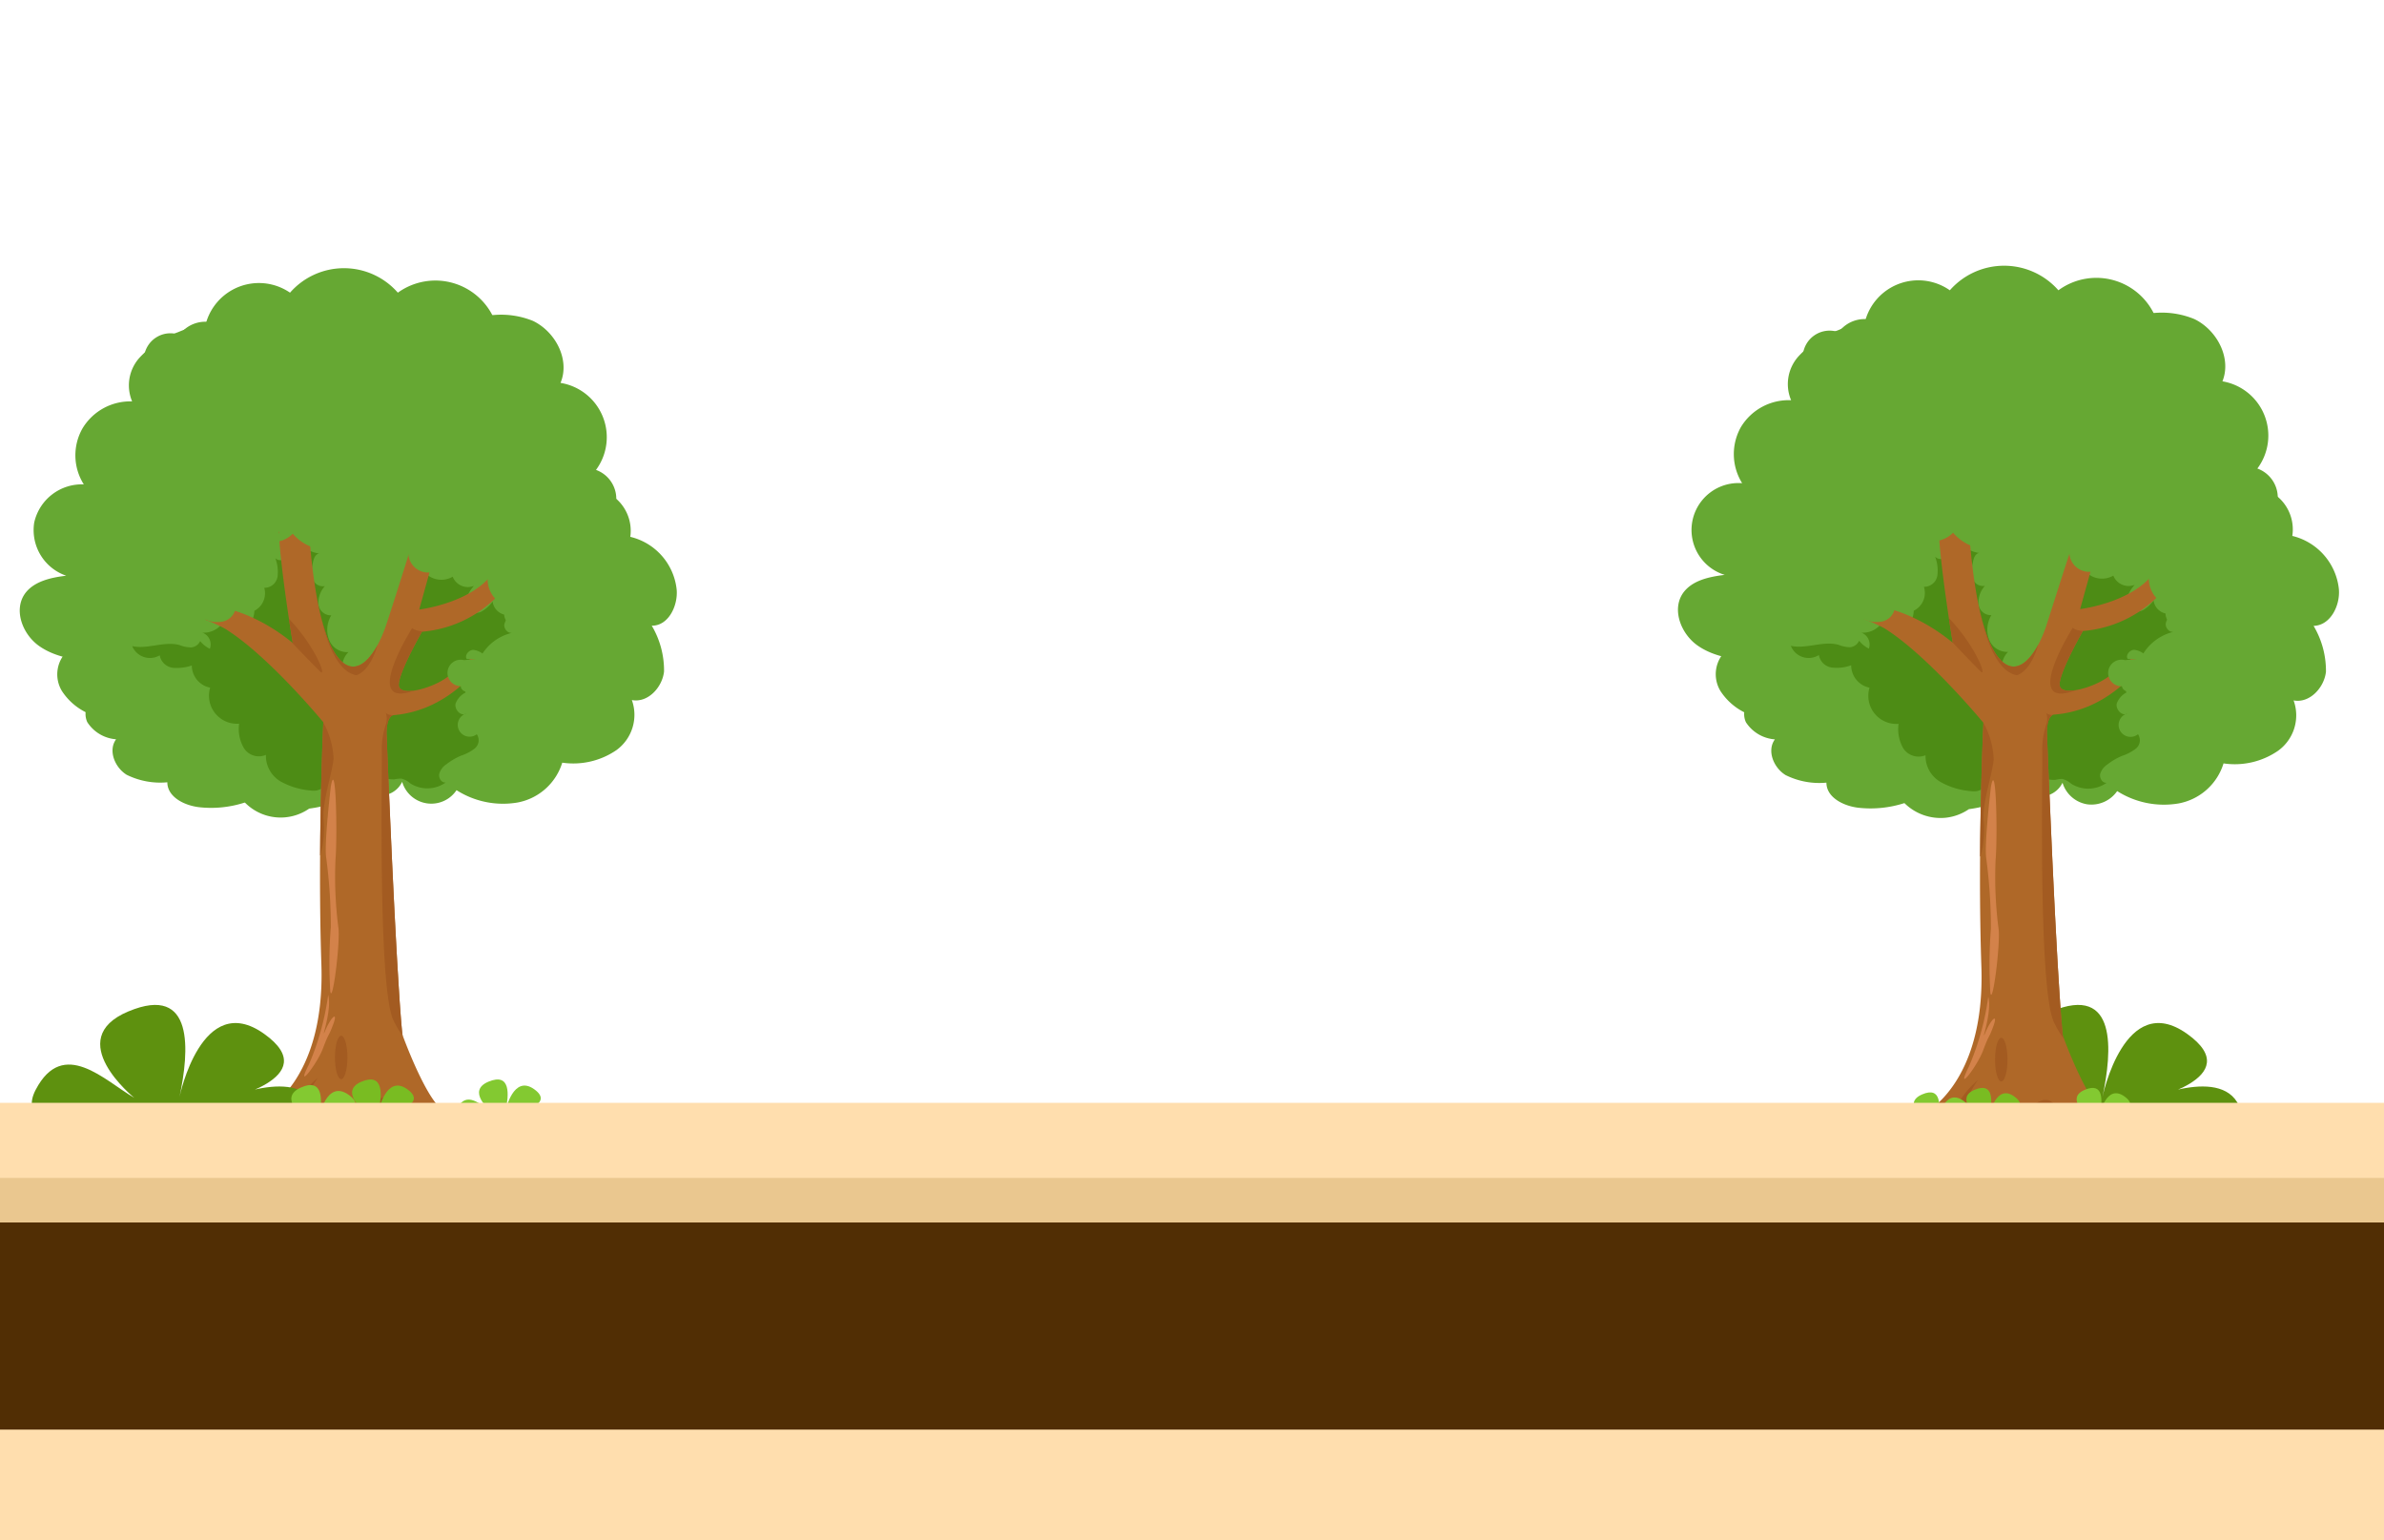 <svg id="Layer_1" data-name="Layer 1" xmlns="http://www.w3.org/2000/svg" xmlns:xlink="http://www.w3.org/1999/xlink" viewBox="0 0 260 168"><defs><style>.cls-1{fill:#66a833;}.cls-2{fill:#af6828;}.cls-3{clip-path:url(#clip-path);}.cls-4{fill:#4d8c15;}.cls-5{clip-path:url(#clip-path-2);}.cls-6{fill:#a35b21;}.cls-7{fill:#d3824a;}.cls-8{fill:#83c931;}.cls-9{fill:#79bc22;}.cls-10{fill:#5e910f;}.cls-11{clip-path:url(#clip-path-3);}.cls-12{clip-path:url(#clip-path-4);}.cls-13{fill:#ffdeae;}.cls-14{fill:#eac78f;}.cls-15{fill:#512e04;}</style><clipPath id="clip-path"><path class="cls-1" d="M73.8,64.33a6.63,6.63,0,0,0-5.06-5.78A4.65,4.65,0,0,0,66.68,54,4.74,4.74,0,0,0,61.6,54a6,6,0,0,0,1.31-3.67A2.5,2.5,0,0,0,60.3,48a8.77,8.77,0,0,0,.44-4,4.09,4.09,0,0,0-2.27-3.17A2.73,2.73,0,0,0,55,42a5,5,0,0,0-2.91-3.78,5.11,5.11,0,0,0-4.78.42A7.91,7.91,0,0,0,41.58,34a22,22,0,0,0-7.63-.1,8.81,8.81,0,0,0-4.69,1.46,3,3,0,0,1-1.45.91,3.06,3.06,0,0,1-1.65-.58c-2.07-1-4.58-.37-6.72.53a10.77,10.77,0,0,0-4.24,2.81,4.51,4.51,0,0,0-.79,4.75A6.07,6.07,0,0,0,9,46.72a5.93,5.93,0,0,0,.14,6.11A5.32,5.32,0,0,0,3.73,57a5.26,5.26,0,0,0,3.49,5.79c-1.69.2-3.57.62-4.53,2-1.22,1.8-.21,4.4,1.57,5.66S8.32,72,10.5,72.22c-1.52.93-1.71,3-.93,4.67a2.12,2.12,0,0,0-.05,1.87,4.09,4.09,0,0,0,3.14,1.87c-.89,1.22-.14,3.07,1.15,3.87a8.26,8.26,0,0,0,4.44.82c0,1.61,1.87,2.54,3.49,2.72a11.88,11.88,0,0,0,4.92-.5l.06,0a5.46,5.46,0,0,0,7,.65,14,14,0,0,0,4.67-1.46,3.53,3.53,0,0,0,1.16-.83,2.62,2.62,0,0,0,4.31-.63,3.31,3.31,0,0,0,5.93.91,9.43,9.43,0,0,0,6.63,1.35,6.31,6.31,0,0,0,4.9-4.35,8.32,8.32,0,0,0,5.91-1.37,4.76,4.76,0,0,0,1.68-5.46c1.73.34,3.32-1.37,3.51-3.11a9.57,9.57,0,0,0-1.34-5C72.87,68.27,73.94,66.12,73.8,64.33Z"/></clipPath><clipPath id="clip-path-2"><path class="cls-2" d="M28.78,121.2s6.7-3.18,6.27-16,.21-26.43.21-26.43S29.33,71.56,24.59,68.6c0,0-2.61-1.49-4-1.32l.34-1.35s5.17-.57,11,4.2c0,0-1.41-8.36-1.55-12.68l3.31.12s.43,9.29,2.58,13.23,4.6,1.15,5.9-2.8S45,59.1,45,59.1l2.45,1.14-1.73,6.24s6.47-.77,8.49-4.71l2.3.13a13,13,0,0,1-10.49,7s-2.53,4.39-2.53,5.79,3.6.38,5.18-.76,2.66-2.1,2.66-2.1h1.51S49.53,77.44,42.92,78c0,0-.76,0-.76,2,0,0,1,25.71,1.72,32.83,0,0,2.24,6.23,4.11,8,0,0,2,2.19-1,1.62s-5.93-1-8.2-.48a10.91,10.91,0,0,1-6.25-.12C30.7,121.18,27.14,122.53,28.78,121.2Z"/></clipPath><clipPath id="clip-path-3"><path class="cls-1" d="M255.08,64.26A6.69,6.69,0,0,0,250,58.45a4.68,4.68,0,0,0-2.07-4.63,4.81,4.81,0,0,0-5.12.09,6,6,0,0,0,1.33-3.69,2.52,2.52,0,0,0-2.63-2.4,9.06,9.06,0,0,0,.45-4,4.17,4.17,0,0,0-2.29-3.19,2.76,2.76,0,0,0-3.52,1.2,5,5,0,0,0-2.92-3.8,5.14,5.14,0,0,0-4.81.42,7.92,7.92,0,0,0-5.74-4.63,22,22,0,0,0-7.68-.11,8.81,8.81,0,0,0-4.72,1.47,2,2,0,0,1-3.11.33c-2.09-1.05-4.62-.38-6.77.53a10.81,10.81,0,0,0-4.26,2.83,4.52,4.52,0,0,0-.8,4.78,6.08,6.08,0,0,0-5.47,2.92A6,6,0,0,0,190,52.7a5.12,5.12,0,0,0-1.9,10c-1.71.2-3.59.61-4.56,2-1.23,1.8-.21,4.42,1.58,5.69s4.09,1.55,6.28,1.79c-1.53.93-1.72,3.07-.93,4.7a2.13,2.13,0,0,0-.06,1.89,4.12,4.12,0,0,0,3.16,1.87c-.9,1.23-.14,3.09,1.16,3.89a8.25,8.25,0,0,0,4.46.83c0,1.62,1.88,2.56,3.52,2.74a12,12,0,0,0,4.95-.5l.05,0a5.6,5.6,0,0,0,4.45,1.59,5.53,5.53,0,0,0,2.57-.94,14.35,14.35,0,0,0,4.71-1.47A3.68,3.68,0,0,0,220.6,86a2.65,2.65,0,0,0,4.34-.63,3.37,3.37,0,0,0,2.68,2.35,3.42,3.42,0,0,0,3.28-1.44,9.51,9.51,0,0,0,6.68,1.35,6.33,6.33,0,0,0,4.92-4.37,8.32,8.32,0,0,0,5.95-1.38,4.76,4.76,0,0,0,1.69-5.49c1.74.34,3.34-1.38,3.53-3.13a9.6,9.6,0,0,0-1.35-5C254.15,68.22,255.23,66.06,255.08,64.26Z"/></clipPath><clipPath id="clip-path-4"><path class="cls-2" d="M209.78,121.48s6.75-3.2,6.31-16.06.22-26.59.22-26.59-6-7.29-10.74-10.27c0,0-2.62-1.49-4-1.32l.34-1.37s5.2-.57,11.06,4.23c0,0-1.42-8.41-1.56-12.76l3.32.13s.44,9.34,2.61,13.31S222,71.93,223.25,68s2.89-9,2.89-9l2.46,1.15-1.74,6.28s6.51-.77,8.54-4.74l2.31.13a13.06,13.06,0,0,1-10.55,7s-2.54,4.42-2.54,5.83,3.62.38,5.21-.77,2.68-2.11,2.68-2.11H234s-3.35,5.66-10,6.17c0,0-.76,0-.76,2,0,0,1,25.86,1.73,33,0,0,2.25,6.26,4.13,8,0,0,2.06,2.21-1,1.64s-6-1.06-8.24-.48a11,11,0,0,1-6.29-.12C211.72,121.46,208.13,122.82,209.78,121.48Z"/></clipPath></defs><path class="cls-1" d="M50.26,35.43A9.26,9.26,0,0,1,58.13,35c2.45,1.18,4.06,4.23,3,6.76A6,6,0,0,1,65,51.25a3.35,3.35,0,0,1,2.21,3,3.13,3.13,0,0,1-2.13,3,3.74,3.74,0,0,1-3-.5,8,8,0,0,1-2.2-2.21c-1.66-2.32-2.76-5-4.45-7.3-1.3-1.76-2.93-3.26-4.19-5A7.93,7.93,0,0,1,49.54,36"/><path class="cls-1" d="M22.24,37a6,6,0,0,1,9.39-5.08,7.81,7.81,0,0,1,11.76,0,7,7,0,0,1,10.73,3.45,3.22,3.22,0,0,1-.21,2.89,4,4,0,0,1-2.74,1.23c-6.33,1-12.79.76-19.19.54a16.39,16.39,0,0,1-2.8-.26,16.49,16.49,0,0,1-5.91-3.11"/><path class="cls-1" d="M43.66,35.51a6,6,0,0,1,5.16-1,4.08,4.08,0,0,1,2.87,4.13A3.77,3.77,0,0,1,57.4,43a2.2,2.2,0,0,1-.71,1,2.87,2.87,0,0,1-.84.37,10.44,10.44,0,0,1-8.53-1.21,9.09,9.09,0,0,1-4.07-7.5"/><path class="cls-1" d="M73.8,64.33a6.63,6.63,0,0,0-5.06-5.78A4.65,4.65,0,0,0,66.68,54,4.74,4.74,0,0,0,61.6,54a6,6,0,0,0,1.31-3.67A2.5,2.5,0,0,0,60.3,48a8.77,8.77,0,0,0,.44-4,4.09,4.09,0,0,0-2.27-3.17A2.73,2.73,0,0,0,55,42a5,5,0,0,0-2.91-3.78,5.11,5.11,0,0,0-4.78.42A7.91,7.91,0,0,0,41.58,34a22,22,0,0,0-7.63-.1,8.81,8.81,0,0,0-4.69,1.46,3,3,0,0,1-1.45.91,3.06,3.06,0,0,1-1.65-.58c-2.07-1-4.58-.37-6.72.53a10.77,10.77,0,0,0-4.24,2.81,4.51,4.51,0,0,0-.79,4.75A6.07,6.07,0,0,0,9,46.72a5.93,5.93,0,0,0,.14,6.11A5.32,5.32,0,0,0,3.73,57a5.26,5.26,0,0,0,3.49,5.79c-1.69.2-3.57.62-4.53,2-1.22,1.8-.21,4.4,1.57,5.66S8.32,72,10.5,72.22c-1.52.93-1.71,3-.93,4.67a2.12,2.12,0,0,0-.05,1.87,4.09,4.09,0,0,0,3.14,1.87c-.89,1.22-.14,3.07,1.15,3.87a8.26,8.26,0,0,0,4.44.82c0,1.61,1.87,2.54,3.49,2.72a11.88,11.88,0,0,0,4.92-.5l.06,0a5.46,5.46,0,0,0,7,.65,14,14,0,0,0,4.67-1.46,3.53,3.53,0,0,0,1.16-.83,2.62,2.62,0,0,0,4.31-.63,3.31,3.31,0,0,0,5.93.91,9.43,9.43,0,0,0,6.63,1.35,6.31,6.31,0,0,0,4.9-4.35,8.32,8.32,0,0,0,5.91-1.37,4.76,4.76,0,0,0,1.68-5.46c1.73.34,3.32-1.37,3.51-3.11a9.57,9.57,0,0,0-1.34-5C72.87,68.27,73.94,66.12,73.8,64.33Z"/><g class="cls-3"><path class="cls-4" d="M32.47,59a3.54,3.54,0,0,0,2.35,1.37c-.47.06-.64.63-.71,1.1a3.37,3.37,0,0,0,0,1.67,1.15,1.15,0,0,0,1.32.78,2.8,2.8,0,0,0-.71,1.93,1.37,1.37,0,0,0,1.41,1.26,3.07,3.07,0,0,0-.27,2.59A2.12,2.12,0,0,0,38,71.12a2.32,2.32,0,0,0-.45,2.65,1.38,1.38,0,0,0,2.33,0c.48.57,1.52.2,1.81-.49a3.34,3.34,0,0,0-.1-2.2A1,1,0,0,0,43.07,71a2.36,2.36,0,0,0,.41-1.65,7.71,7.71,0,0,1,0-1.73c.77.17,1.37-.7,1.47-1.48a6.79,6.79,0,0,1,.28-2.31,1,1,0,0,0,1.3-1.19,2.47,2.47,0,0,0,2.84.26,1.78,1.78,0,0,0,2.32,1,3.88,3.88,0,0,0-.79,1.3,1.17,1.17,0,0,0,1.76,1.41,4.1,4.1,0,0,0,1.07-1A1.67,1.67,0,0,0,55.89,67,1.68,1.68,0,0,0,55,68.1c-.06.48.38,1,.85.92a5.26,5.26,0,0,0-3.49,2.71l1.19.24a3.51,3.51,0,0,0-3.14,2,1.39,1.39,0,0,0-.14,1,.66.66,0,0,0,.86.42,2.25,2.25,0,0,0-1.44,1.33c-.16.67.58,1.46,1.16,1.1A1.29,1.29,0,1,0,52,80.08a1.16,1.16,0,0,1-.21,1.54,4.91,4.91,0,0,1-1.52.8,7.37,7.37,0,0,0-1.58.93,1.88,1.88,0,0,0-.79,1.06c-.08.45.26,1,.71.93a3.46,3.46,0,0,1-3.85.11,2.26,2.26,0,0,0-1-.53A3.88,3.88,0,0,0,43,85a4.25,4.25,0,0,1-1.74-.34,6.59,6.59,0,0,0-5.52.9,2.91,2.91,0,0,1-1.19.65,2.24,2.24,0,0,1-.73,0,8,8,0,0,1-3.25-1A3.25,3.25,0,0,1,29,82.33a1.93,1.93,0,0,1-2.4-.74,4.13,4.13,0,0,1-.52-2.66A3.06,3.06,0,0,1,22.92,75a2.47,2.47,0,0,1-2-2.42,5,5,0,0,1-2.08.25,1.66,1.66,0,0,1-1.42-1.36,2.09,2.09,0,0,1-3-1c1.69.37,3.48-.57,5.15-.12a3.51,3.51,0,0,0,1.26.26,1.18,1.18,0,0,0,1-.69,3,3,0,0,0,1.06.84A1.36,1.36,0,0,0,22.06,69a2.5,2.5,0,0,0,2.51-1.63c-.26.88.87,1.69,1.74,1.41a2.39,2.39,0,0,0,1.43-2.16,2.16,2.16,0,0,0,1.08-2.51,1.45,1.45,0,0,0,1.45-1.22,4.25,4.25,0,0,0-.24-2,.85.85,0,0,0,1.12,0,.87.87,0,0,0,.12-1.12l1-.21"/></g><path class="cls-2" d="M28.78,121.2s6.7-3.18,6.27-16,.21-26.43.21-26.43S29.33,71.56,24.59,68.6c0,0-2.61-1.49-4-1.32l.34-1.35s5.17-.57,11,4.2c0,0-1.41-8.36-1.55-12.68l3.31.12s.43,9.29,2.58,13.23,4.6,1.15,5.9-2.8S45,59.1,45,59.1l2.45,1.14-1.73,6.24s6.47-.77,8.49-4.71l2.3.13a13,13,0,0,1-10.49,7s-2.53,4.39-2.53,5.79,3.6.38,5.18-.76,2.66-2.1,2.66-2.1h1.51S49.53,77.44,42.92,78c0,0-.76,0-.76,2,0,0,1,25.71,1.72,32.83,0,0,2.24,6.23,4.11,8,0,0,2,2.19-1,1.62s-5.93-1-8.2-.48a10.91,10.91,0,0,1-6.25-.12C30.7,121.18,27.14,122.53,28.78,121.2Z"/><g class="cls-5"><path class="cls-6" d="M33.84,56.39s.15,16.32,5,17.25c0,0,4.61-.68,2.53-17.47Z"/><path class="cls-6" d="M57.86,66.31s-11,3.77-12.92,2.2c0,0-5.59,8.86.19,6.83s-.19.13,0,0l8.57-5.47,4.5-1.82Z"/><path class="cls-6" d="M47.22,122.89a5.73,5.73,0,0,1-4.17-2.54c-1.43-2.35-4.52,2.29-4.52,2.29s-1.79,1.84-1,1.78,9.18.19,9.18.19l.31-2.2"/><path class="cls-6" d="M29.35,122.45s2.36-.76,3.15-2.29a9.07,9.07,0,0,1,2.16-2.61s-2.59,3.56-1.08,5.22l-2.87.32-1.79-.77"/><path class="cls-6" d="M49.37,76.91,44.85,78.5,44,78s-1.63.16-1.93-.26a2,2,0,0,1,0,1.31,8.27,8.27,0,0,0-.43,2.84c.08,1-.46,25,1.19,29.21A10,10,0,0,0,49,116.6l1-26.91Z"/><path class="cls-6" d="M19,65.27l6.75.15,5.64,3.73.52,1s1.62,1.72,3,3.09-3.48-10.46-13.57-10.5Z"/><path class="cls-6" d="M35.26,78.81a8.74,8.74,0,0,1,1.12,3.92c-.14,1.65-1.29,4.8-1.08,6.74a10.63,10.63,0,0,1-.36,3.82s-3.12-.35-3-.61-3-8.11-3-8.33,6.34-5.54,6.34-5.54"/></g><path class="cls-7" d="M36.08,85.78s-.73,6.14-.51,7.72a57.22,57.22,0,0,1,.51,7.61,49.5,49.5,0,0,0-.06,7c.23,1.52,1.07-5.07.9-6.82a42.87,42.87,0,0,1-.33-7.55C36.81,91,36.64,82.51,36.08,85.78Z"/><path class="cls-7" d="M35.79,108.51a28.91,28.91,0,0,1-2.11,7.61c-1.53,3,.88,0,1.56-1.82s.55-1.1,1.1-2.58-.21-.85-.85.63S36.26,110.2,35.79,108.51Z"/><path class="cls-1" d="M18,68c-.32.39.14,1,.6,1.16a3,3,0,0,0,3.8-1.59,3.13,3.13,0,0,0,1.88.22,1.8,1.8,0,0,0,1.36-1.23,1.27,1.27,0,0,0-.85-1.51c.62-.16.73-1.09.31-1.58a2.47,2.47,0,0,0-1.74-.7,5.44,5.44,0,0,0-1.66,0,3.62,3.62,0,0,0-2.22,1.45.86.86,0,0,1-.33.35.9.9,0,0,1-.54,0,2.6,2.6,0,0,0-2.44.72,1.42,1.42,0,0,0,.47,2.2,1.1,1.1,0,0,0,.57,0"/><path class="cls-1" d="M28.52,57.23c-.56-.2-1,.65-.72,1.16a1.88,1.88,0,0,0,1.57.69,3,3,0,0,0,2.56-.87,5.12,5.12,0,0,0,7.61.17,2.19,2.19,0,0,0,1.76,2.41,5.63,5.63,0,0,0,3.24-.47,2.14,2.14,0,0,0,2,2.12,5.88,5.88,0,0,0,3.09-.76,1.55,1.55,0,0,0,1.2,1.83,3.45,3.45,0,0,0,2.35-.46,3.13,3.13,0,0,0,3.09,3.25.83.83,0,0,0-1.28.51,1.34,1.34,0,0,0,.76,1.36,3.9,3.9,0,0,0,1.62.35c.9.07,2,0,2.48-.7a2.39,2.39,0,0,0,.3-1,8.4,8.4,0,0,0-.32-4.48,3.87,3.87,0,0,0-3.49-2.47,7,7,0,0,0-3-4.9,13.71,13.71,0,0,0-4.42-1.65l-5.24-1.28a5.72,5.72,0,0,0-3.89,0c-.51.25-1,.65-1.48.87-1,.41-2.1.11-3.17.09s-2.36.49-2.47,1.55a5.34,5.34,0,0,1-2.28-.12,3.62,3.62,0,0,0-2.26.11,1.4,1.4,0,0,0-.69,1.91c.71,1,2.9.52,3,1.74"/><path class="cls-1" d="M50.61,72a1.44,1.44,0,1,0,.14,2.74A1.06,1.06,0,0,0,51.21,76a2.24,2.24,0,0,0,1.42.27c1-.1,2.19-.76,2.16-1.79a1.46,1.46,0,0,0,1.67,0A2.32,2.32,0,0,0,57.35,73a1.26,1.26,0,0,0-.44-1.35c-.42-.22-1,0-1.39-.25a3.91,3.91,0,0,1-.44-.37,1.43,1.43,0,0,0-2.13.56,2.07,2.07,0,0,0-1.32-.71c-.52,0-1,.61-.72,1l1,0"/><path class="cls-1" d="M15.7,39a2.9,2.9,0,0,1,3.87-2.48,3.49,3.49,0,0,1,3.65-1.33.78.78,0,0,0,.34,0,.89.89,0,0,0,.34-.13,2,2,0,0,1,1.74,0c.68.32,1.14,1,1.85,1.27l-9,3a2.75,2.75,0,0,1-2.34.06"/><ellipse class="cls-6" cx="37.21" cy="115.33" rx="0.68" ry="2.37"/><path class="cls-1" d="M7.56,70.81a3.51,3.51,0,0,0-.81,4.55,6.6,6.6,0,0,0,4.06,2.84,3.17,3.17,0,0,0,2.6-.08A3.12,3.12,0,0,0,14.6,76.2a7,7,0,0,0-.23-4.62,4.64,4.64,0,0,0-3.56-2.77,3.49,3.49,0,0,0-3.68,2.32"/><path class="cls-8" d="M53.57,122.22s-4.71.56-3.69-1.37,2.53-.34,3.61.29c0,0-2.66-2.15-.21-3.17s2.22,1.48,1.87,3.13c0,0,.82-3.93,3.1-2.31s-1.54,2.44-1.54,2.44,3.16-1.44,3.53.54-4.09.28-4.09.28,1.91.71.64,1.5-2.14.38-2.18-1.25c0,0,.43,1.68-1.61,1.36S53.57,122.22,53.57,122.22Z"/><path class="cls-9" d="M39.73,122.22s-4.71.56-3.7-1.37,2.54-.34,3.62.29c0,0-2.66-2.15-.22-3.17s2.23,1.48,1.88,3.13c0,0,.82-3.93,3.1-2.31s-1.54,2.44-1.54,2.44,3.16-1.44,3.53.54-4.09.28-4.09.28,1.91.71.64,1.5-2.14.38-2.18-1.25c0,0,.43,1.68-1.61,1.36S39.73,122.22,39.73,122.22Z"/><path class="cls-10" d="M14.89,122.94s-14,1.67-11-4.08,7.53-1,10.75.87c0,0-7.91-6.38-.64-9.42s6.62,4.39,5.58,9.31c0,0,2.42-11.71,9.22-6.87S24.24,120,24.24,120s9.4-4.28,10.5,1.61-12.18.84-12.18.84,5.69,2.12,1.92,4.46S18.1,128,18,123.19c0,0,1.26,5-4.81,4S14.89,122.94,14.89,122.94Z"/><path class="cls-10" d="M224.61,122.94s-14,1.67-11-4.08,7.53-1,10.76.87c0,0-7.92-6.38-.65-9.42s6.62,4.39,5.58,9.31c0,0,2.42-11.71,9.22-6.87S234,120,234,120s9.4-4.28,10.5,1.61-12.18.84-12.18.84,5.69,2.12,1.92,4.46-6.38,1.13-6.48-3.71c0,0,1.26,5-4.8,4S224.61,122.94,224.61,122.94Z"/><path class="cls-8" d="M33.19,123s-4.85.65-3.83-1.36,2.61-.39,3.74.24c0,0-2.79-2.17-.28-3.27s2.33,1.49,2,3.2c0,0,.78-4.08,3.17-2.43s-1.55,2.54-1.55,2.54,3.24-1.54,3.65.5-4.22.36-4.22.36,2,.7.69,1.54-2.21.42-2.27-1.26c0,0,.46,1.73-1.65,1.43S33.19,123,33.19,123Z"/><path class="cls-1" d="M231.4,35.19a9.3,9.3,0,0,1,7.92-.39c2.46,1.19,4.08,4.25,3.06,6.79a6,6,0,0,1,3.81,9.51,3.37,3.37,0,0,1,2.22,3,3.17,3.17,0,0,1-2.15,3,3.82,3.82,0,0,1-3-.51A8.09,8.09,0,0,1,241,54.4c-1.67-2.33-2.77-5-4.47-7.34-1.31-1.78-3-3.29-4.21-5.09a8,8,0,0,1-1.67-6.19"/><path class="cls-1" d="M203.21,36.77a6,6,0,0,1,9.44-5.11,7.88,7.88,0,0,1,11.84,0,7,7,0,0,1,10.79,3.46,3.23,3.23,0,0,1-.21,2.91,4,4,0,0,1-2.75,1.24c-6.38,1-12.87.77-19.32.55a17.58,17.58,0,0,1-2.81-.26,16.37,16.37,0,0,1-5.94-3.14"/><path class="cls-1" d="M224.76,35.27a6,6,0,0,1,5.19-1,4.1,4.1,0,0,1,2.88,4.15,3.79,3.79,0,0,1,5.75,4.41,2.15,2.15,0,0,1-.72,1,2.66,2.66,0,0,1-.84.37A10.45,10.45,0,0,1,228.44,43a9.08,9.08,0,0,1-4.09-7.54"/><path class="cls-1" d="M255.08,64.26A6.69,6.69,0,0,0,250,58.45a4.68,4.68,0,0,0-2.07-4.63,4.81,4.81,0,0,0-5.12.09,6,6,0,0,0,1.33-3.69,2.52,2.52,0,0,0-2.63-2.4,9.06,9.06,0,0,0,.45-4,4.17,4.17,0,0,0-2.29-3.19,2.76,2.76,0,0,0-3.52,1.2,5,5,0,0,0-2.92-3.8,5.14,5.14,0,0,0-4.81.42,7.92,7.92,0,0,0-5.74-4.63,22,22,0,0,0-7.68-.11,8.81,8.81,0,0,0-4.72,1.47,2,2,0,0,1-3.11.33c-2.09-1.05-4.62-.38-6.77.53a10.81,10.81,0,0,0-4.26,2.83,4.52,4.52,0,0,0-.8,4.78,6.08,6.08,0,0,0-5.47,2.92A6,6,0,0,0,190,52.7a5.12,5.12,0,0,0-1.9,10c-1.71.2-3.59.61-4.56,2-1.23,1.8-.21,4.42,1.58,5.69s4.09,1.55,6.28,1.79c-1.53.93-1.72,3.07-.93,4.7a2.13,2.13,0,0,0-.06,1.89,4.12,4.12,0,0,0,3.16,1.87c-.9,1.23-.14,3.09,1.16,3.89a8.25,8.25,0,0,0,4.46.83c0,1.62,1.88,2.56,3.52,2.74a12,12,0,0,0,4.95-.5l.05,0a5.6,5.6,0,0,0,4.45,1.59,5.53,5.53,0,0,0,2.57-.94,14.35,14.35,0,0,0,4.71-1.47A3.68,3.68,0,0,0,220.6,86a2.65,2.65,0,0,0,4.34-.63,3.37,3.37,0,0,0,2.68,2.35,3.42,3.42,0,0,0,3.28-1.44,9.51,9.51,0,0,0,6.68,1.35,6.33,6.33,0,0,0,4.92-4.37,8.32,8.32,0,0,0,5.95-1.38,4.76,4.76,0,0,0,1.69-5.49c1.74.34,3.34-1.38,3.53-3.13a9.6,9.6,0,0,0-1.35-5C254.15,68.22,255.23,66.06,255.08,64.26Z"/><g class="cls-11"><path class="cls-4" d="M213.5,58.94a3.6,3.6,0,0,0,2.36,1.37c-.47.06-.64.64-.71,1.1a3.33,3.33,0,0,0,0,1.69,1.16,1.16,0,0,0,1.33.79,2.72,2.72,0,0,0-.71,1.94,1.36,1.36,0,0,0,1.41,1.26,3.12,3.12,0,0,0-.27,2.61A2.14,2.14,0,0,0,219,71.1a2.32,2.32,0,0,0-.45,2.66c.5.82,2,.91,2.35,0,.48.58,1.52.2,1.82-.49a3.4,3.4,0,0,0-.1-2.22,1,1,0,0,0,1.52-.13,2.37,2.37,0,0,0,.42-1.65,7.25,7.25,0,0,1,0-1.74c.77.17,1.38-.71,1.47-1.49a7.2,7.2,0,0,1,.29-2.33,1,1,0,0,0,1.31-1.2,2.47,2.47,0,0,0,2.85.27,1.79,1.79,0,0,0,2.34,1,3.8,3.8,0,0,0-.8,1.31,1.34,1.34,0,0,0,.36,1.41,1.33,1.33,0,0,0,1.41,0,3.88,3.88,0,0,0,1.08-1,1.68,1.68,0,0,0,2.2,1.36,1.67,1.67,0,0,0-.87,1.13c-.06.48.37,1,.85.92a5.35,5.35,0,0,0-3.51,2.73l1.2.24a3.55,3.55,0,0,0-3.16,2,1.42,1.42,0,0,0-.14,1.06.67.67,0,0,0,.87.42,2.25,2.25,0,0,0-1.45,1.35c-.16.66.58,1.46,1.16,1.1a1.3,1.3,0,1,0,1.15,2.27,1.17,1.17,0,0,1-.21,1.55,5,5,0,0,1-1.53.81,7,7,0,0,0-1.59.93,1.89,1.89,0,0,0-.8,1.07c-.07.45.27,1,.72.93a3.48,3.48,0,0,1-3.87.11,2.35,2.35,0,0,0-1-.53,3.77,3.77,0,0,0-.75.11,4.34,4.34,0,0,1-1.76-.34,6.58,6.58,0,0,0-5.55.91,3.06,3.06,0,0,1-1.2.65,2.24,2.24,0,0,1-.73,0,7.94,7.94,0,0,1-3.27-1A3.26,3.26,0,0,1,210,82.37a2,2,0,0,1-2.42-.74,4.19,4.19,0,0,1-.52-2.68A3.07,3.07,0,0,1,203.89,75a2.49,2.49,0,0,1-2-2.44,4.67,4.67,0,0,1-2.09.25,1.66,1.66,0,0,1-1.43-1.37,2.09,2.09,0,0,1-3.06-1c1.7.37,3.5-.57,5.18-.12a3.8,3.8,0,0,0,1.27.27,1.22,1.22,0,0,0,1-.71,3.05,3.05,0,0,0,1.06.86A1.37,1.37,0,0,0,203,69a2.5,2.5,0,0,0,2.52-1.63c-.26.88.88,1.7,1.75,1.41a2.39,2.39,0,0,0,1.44-2.17A2.16,2.16,0,0,0,209.82,64a1.46,1.46,0,0,0,1.47-1.22,4.22,4.22,0,0,0-.25-2.07.83.83,0,0,0,1.25-1.09l1-.22"/></g><path class="cls-2" d="M209.78,121.48s6.75-3.2,6.31-16.06.22-26.59.22-26.59-6-7.29-10.74-10.27c0,0-2.62-1.49-4-1.32l.34-1.37s5.2-.57,11.06,4.23c0,0-1.42-8.41-1.56-12.76l3.32.13s.44,9.34,2.61,13.31S222,71.93,223.25,68s2.89-9,2.89-9l2.46,1.15-1.74,6.28s6.51-.77,8.54-4.74l2.31.13a13.06,13.06,0,0,1-10.55,7s-2.54,4.42-2.54,5.83,3.62.38,5.21-.77,2.68-2.11,2.68-2.11H234s-3.35,5.66-10,6.17c0,0-.76,0-.76,2,0,0,1,25.86,1.73,33,0,0,2.25,6.26,4.13,8,0,0,2.06,2.21-1,1.64s-6-1.06-8.24-.48a11,11,0,0,1-6.29-.12C211.72,121.46,208.13,122.82,209.78,121.48Z"/><g class="cls-12"><path class="cls-6" d="M214.88,56.27s.15,16.43,5.06,17.37c0,0,4.64-.69,2.55-17.58Z"/><path class="cls-6" d="M239.05,66.25s-11.12,3.8-13,2.22c0,0-5.63,8.92.19,6.87s-.19.13,0,0l8.62-5.5L239.38,68Z"/><path class="cls-6" d="M228.34,123.19a5.78,5.78,0,0,1-4.19-2.56c-1.45-2.37-4.55,2.3-4.55,2.3s-1.81,1.86-1,1.79,9.24.19,9.24.19l.3-2.21"/><path class="cls-6" d="M210.36,122.74s2.38-.77,3.17-2.31a9.32,9.32,0,0,1,2.17-2.62s-2.6,3.58-1.08,5.25l-2.89.32-1.81-.77"/><path class="cls-6" d="M230.5,76.92,226,78.52,225.1,78s-1.64.16-1.94-.26a2,2,0,0,1,0,1.31,8.41,8.41,0,0,0-.43,2.87c.07,1-.47,25.1,1.19,29.38a10.12,10.12,0,0,0,6.21,5.57l1-27.07Z"/><path class="cls-6" d="M200,65.21l6.79.15,5.68,3.75.52,1s1.63,1.73,3,3.11-3.5-10.53-13.64-10.56Z"/><path class="cls-6" d="M216.31,78.83a8.73,8.73,0,0,1,1.12,4c-.14,1.66-1.3,4.83-1.08,6.78A10.74,10.74,0,0,1,216,93.4s-3.14-.35-3.07-.61-3-8.16-3-8.38,6.39-5.58,6.39-5.58"/></g><path class="cls-7" d="M217.13,85.84s-.74,6.19-.51,7.77a58,58,0,0,1,.51,7.66,50.06,50.06,0,0,0-.06,7c.23,1.53,1.08-5.1.91-6.86a43.31,43.31,0,0,1-.34-7.6C217.87,91.12,217.7,82.55,217.13,85.84Z"/><path class="cls-7" d="M216.84,108.71a28.8,28.8,0,0,1-2.13,7.66c-1.53,3.06.9,0,1.58-1.83s.55-1.11,1.1-2.6-.21-.85-.85.64S217.31,110.41,216.84,108.71Z"/><path class="cls-1" d="M198.92,68c-.33.39.13,1,.6,1.17a3,3,0,0,0,3.82-1.61,3.27,3.27,0,0,0,1.9.23,1.8,1.8,0,0,0,1.36-1.25,1.27,1.27,0,0,0-.86-1.51c.62-.16.73-1.1.32-1.59a2.57,2.57,0,0,0-1.76-.71,5.77,5.77,0,0,0-1.66,0,3.57,3.57,0,0,0-2.24,1.46.93.93,0,0,1-.33.35.9.9,0,0,1-.54,0,2.64,2.64,0,0,0-2.46.72,1.44,1.44,0,0,0,.48,2.22,1.22,1.22,0,0,0,.57,0"/><path class="cls-1" d="M209.53,57.12c-.57-.2-1,.66-.72,1.17a1.85,1.85,0,0,0,1.57.69A3,3,0,0,0,213,58.1a5.13,5.13,0,0,0,7.65.17,2.2,2.2,0,0,0,1.78,2.43,5.58,5.58,0,0,0,3.25-.47,2.15,2.15,0,0,0,2,2.13,6,6,0,0,0,3.11-.76,1.55,1.55,0,0,0,1.2,1.84,3.48,3.48,0,0,0,2.36-.46,3.15,3.15,0,0,0,3.11,3.26.84.84,0,0,0-1.28.52,1.36,1.36,0,0,0,.77,1.37,4.07,4.07,0,0,0,1.62.36c.91.06,2,0,2.49-.71a2.49,2.49,0,0,0,.31-1,8.42,8.42,0,0,0-.33-4.51,3.87,3.87,0,0,0-3.51-2.48,7,7,0,0,0-3-4.94A13.76,13.76,0,0,0,230,53.21l-5.28-1.29a5.78,5.78,0,0,0-3.91,0c-.52.25-1,.66-1.49.88a7.81,7.81,0,0,1-3.2.08c-1.07,0-2.37.5-2.48,1.57a5.39,5.39,0,0,1-2.29-.13,3.62,3.62,0,0,0-2.28.12,1.41,1.41,0,0,0-.69,1.92c.71,1,2.92.52,3,1.75"/><path class="cls-1" d="M231.75,72a1.45,1.45,0,1,0,.14,2.75,1.09,1.09,0,0,0,.46,1.29,2.2,2.2,0,0,0,1.43.26c1-.09,2.21-.76,2.18-1.8a1.43,1.43,0,0,0,1.67,0,2.27,2.27,0,0,0,.9-1.49,1.26,1.26,0,0,0-.44-1.36c-.42-.23-1,0-1.4-.25a3.16,3.16,0,0,1-.44-.38,1.44,1.44,0,0,0-2.14.57,2.13,2.13,0,0,0-1.34-.72c-.51,0-1,.62-.71,1l1,0"/><path class="cls-1" d="M196.62,38.73a2.93,2.93,0,0,1,3.9-2.5,3.52,3.52,0,0,1,3.67-1.33.83.83,0,0,0,.35.05,1.09,1.09,0,0,0,.34-.13,2,2,0,0,1,1.75,0c.68.33,1.15,1,1.86,1.28l-9.09,3a2.79,2.79,0,0,1-2.36.07"/><ellipse class="cls-6" cx="218.26" cy="115.57" rx="0.68" ry="2.38"/><path class="cls-1" d="M188.43,70.79a3.53,3.53,0,0,0-.8,4.57,6.65,6.65,0,0,0,4.08,2.86,3.22,3.22,0,0,0,2.62-.08,3.14,3.14,0,0,0,1.19-1.94,7.06,7.06,0,0,0-.23-4.65,4.65,4.65,0,0,0-3.59-2.77A3.49,3.49,0,0,0,188,71.1"/><path class="cls-8" d="M227.62,122.55s-4.08.48-3.2-1.2,2.2-.28,3.14.26c0,0-2.31-1.86-.19-2.75s1.93,1.28,1.63,2.72c0,0,.7-3.42,2.69-2s-1.34,2.11-1.34,2.11,2.74-1.25,3.06.48-3.55.24-3.55.24,1.66.62.56,1.3-1.86.33-1.89-1.08c0,0,.37,1.45-1.4,1.17S227.62,122.55,227.62,122.55Z"/><path class="cls-9" d="M215.61,122.55s-4.08.48-3.21-1.2,2.2-.28,3.14.26c0,0-2.31-1.86-.19-2.75s1.94,1.28,1.63,2.72c0,0,.71-3.42,2.69-2s-1.33,2.11-1.33,2.11,2.74-1.25,3.06.48-3.55.24-3.55.24,1.66.62.56,1.3-1.86.33-1.89-1.08c0,0,.37,1.45-1.41,1.17S215.61,122.55,215.61,122.55Z"/><path class="cls-8" d="M209.94,123.18s-4.21.57-3.33-1.18,2.27-.34,3.25.21c0,0-2.42-1.89-.25-2.84s2,1.29,1.73,2.78c0,0,.68-3.54,2.75-2.12s-1.35,2.21-1.35,2.21,2.82-1.34,3.18.43-3.67.32-3.67.32,1.72.61.6,1.33-1.92.37-2-1.09c0,0,.4,1.5-1.43,1.24S209.94,123.18,209.94,123.18Z"/><rect class="cls-13" y="120.28" width="260.03" height="28.27"/><rect class="cls-13" y="139.72" width="260.03" height="28.27"/><rect class="cls-14" y="128.47" width="260.03" height="22.59"/><rect class="cls-15" y="133.33" width="260.03" height="22.59"/></svg>